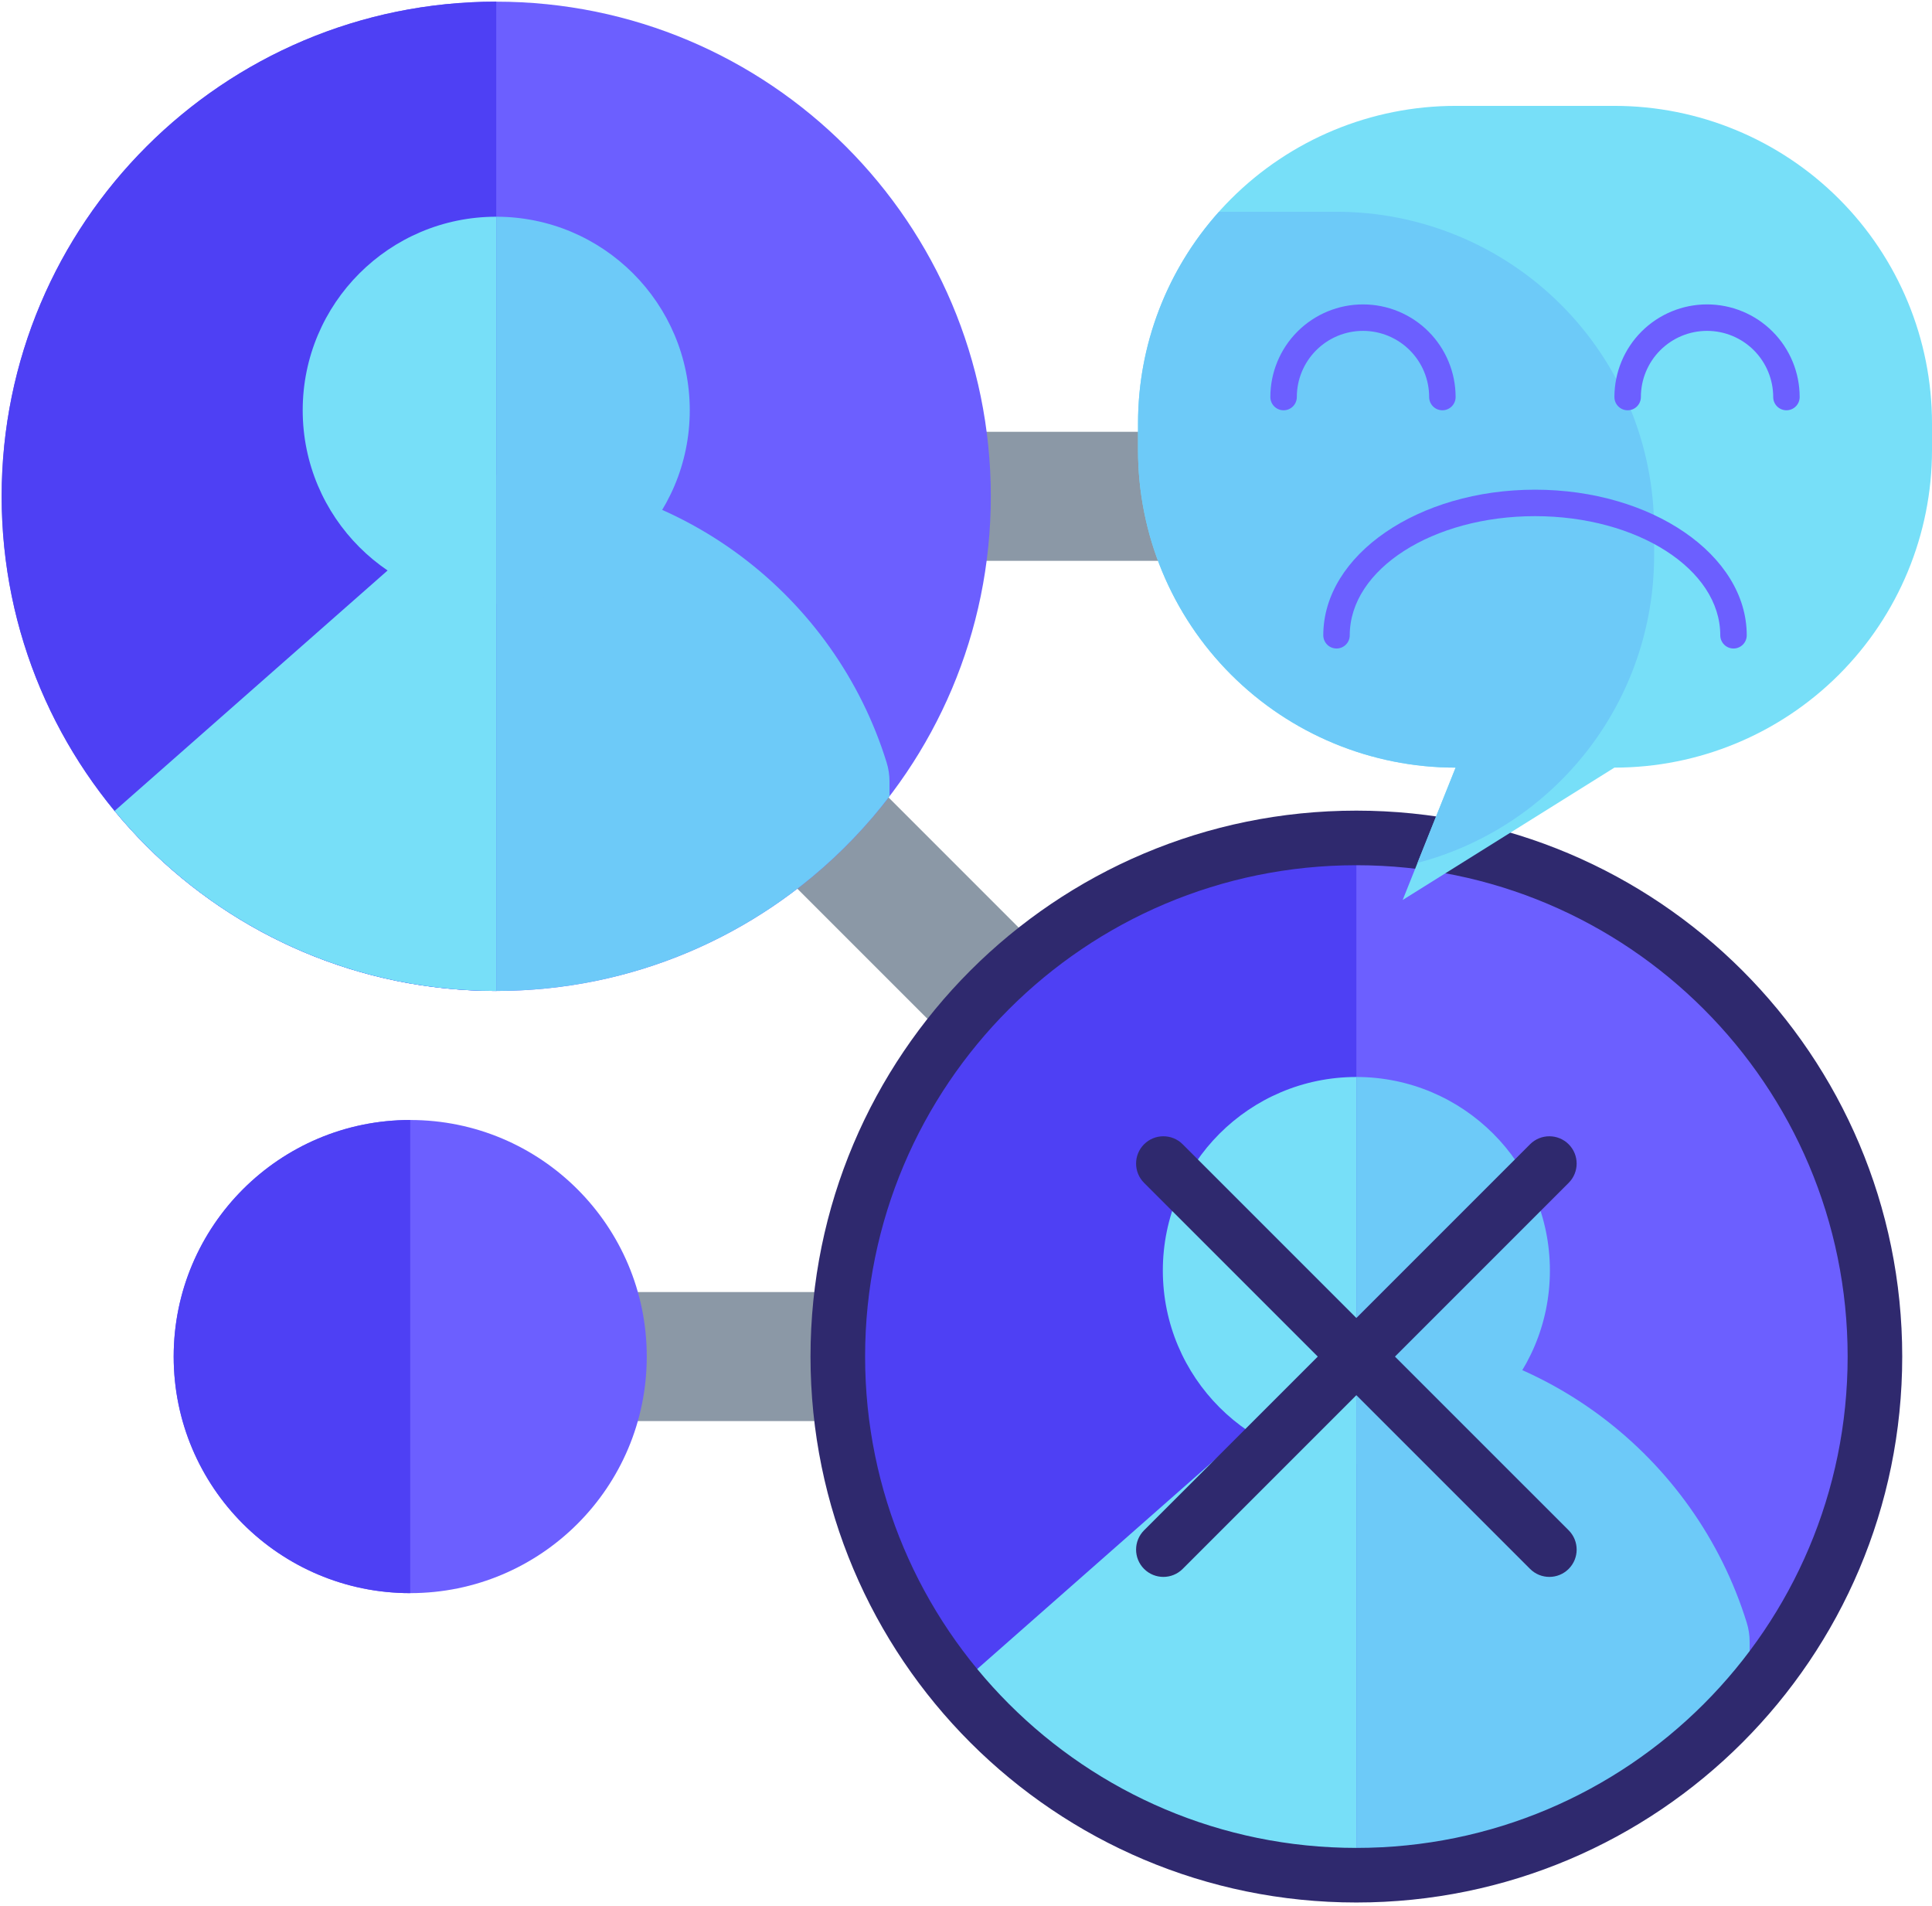 <svg width="146" height="144" viewBox="0 0 146 144" fill="none" xmlns="http://www.w3.org/2000/svg">
<path fill-rule="evenodd" clip-rule="evenodd" d="M39.125 102.5C39.125 99.808 41.308 97.625 44 97.625H70C72.692 97.625 74.875 99.808 74.875 102.5C74.875 105.192 72.692 107.375 70 107.375H44C41.308 107.375 39.125 105.192 39.125 102.5ZM100.875 37.5C100.875 34.808 98.692 32.625 96 32.625H70C67.308 32.625 65.125 34.808 65.125 37.5C65.125 40.192 67.308 42.375 70 42.375H96C98.692 42.375 100.875 40.192 100.875 37.5ZM56.803 56.803C58.707 54.899 61.793 54.899 63.697 56.803L83.197 76.303C85.101 78.207 85.101 81.293 83.197 83.197C81.293 85.101 78.207 85.101 76.303 83.197L56.803 63.697C54.899 61.793 54.899 58.707 56.803 56.803Z" fill="#8B98A6"/>
<path d="M37.5 0.125C16.858 0.125 0.125 16.858 0.125 37.5C0.125 58.141 16.858 74.875 37.5 74.875C58.141 74.875 74.875 58.141 74.875 37.5C74.875 16.858 58.141 0.125 37.5 0.125ZM102.5 65.125C81.859 65.125 65.125 81.859 65.125 102.5C65.125 123.141 81.859 139.875 102.5 139.875C123.141 139.875 139.875 123.141 139.875 102.5C139.875 81.859 123.141 65.125 102.5 65.125Z" fill="#6C5FFF"/>
<path fill-rule="evenodd" clip-rule="evenodd" d="M67.219 60.167V59.051C67.219 58.563 67.146 58.076 67.001 57.61C63.105 45.025 51.379 35.875 37.503 35.875C23.627 35.875 11.9 45.025 8.005 57.61C7.86 58.076 7.787 58.563 7.787 59.051V60.175C14.616 69.111 25.385 74.875 37.5 74.875C49.619 74.875 60.39 69.108 67.219 60.167ZM132.219 125.167V124.051C132.219 123.563 132.146 123.076 132.001 122.61C128.105 110.026 116.379 100.875 102.503 100.875C88.626 100.875 76.9 110.026 73.005 122.61C72.86 123.076 72.787 123.563 72.787 124.051V125.175C79.616 134.111 90.385 139.875 102.5 139.875C114.619 139.875 125.39 134.108 132.219 125.167Z" fill="#6DCAF8"/>
<path d="M37.5 16.375C29.423 16.375 22.875 22.923 22.875 31C22.875 39.077 29.423 45.625 37.5 45.625C45.577 45.625 52.125 39.077 52.125 31C52.125 22.923 45.577 16.375 37.5 16.375ZM102.5 81.375C94.423 81.375 87.875 87.923 87.875 96C87.875 104.077 94.423 110.625 102.5 110.625C110.577 110.625 117.125 104.077 117.125 96C117.125 87.923 110.577 81.375 102.5 81.375Z" fill="#6DCAF8"/>
<path d="M31 84.625C21.128 84.625 13.125 92.628 13.125 102.5C13.125 112.372 21.128 120.375 31 120.375C40.872 120.375 48.875 112.372 48.875 102.5C48.875 92.628 40.872 84.625 31 84.625ZM109 19.625C118.872 19.625 126.875 27.628 126.875 37.5C126.875 47.372 118.872 55.375 109 55.375C99.128 55.375 91.125 47.372 91.125 37.5C91.125 27.628 99.128 19.625 109 19.625Z" fill="#6C5FFF"/>
<path fill-rule="evenodd" clip-rule="evenodd" d="M37.5 0.125V74.875C16.858 74.875 0.125 58.141 0.125 37.5C0.125 16.858 16.858 0.125 37.5 0.125ZM102.5 65.125V139.875C81.859 139.875 65.125 123.141 65.125 102.5C65.125 81.859 81.859 65.125 102.5 65.125Z" fill="#4E40F4"/>
<path fill-rule="evenodd" clip-rule="evenodd" d="M37.5 35.875L37.5 74.875C25.889 74.875 15.514 69.581 8.659 61.274M102.5 100.875L102.5 139.875C90.889 139.875 80.514 134.581 73.659 126.274" fill="#77DFF8"/>
<path fill-rule="evenodd" clip-rule="evenodd" d="M37.5 16.375V45.625C29.423 45.625 22.875 39.077 22.875 31C22.875 22.923 29.423 16.375 37.5 16.375ZM102.5 81.375V110.625C94.423 110.625 87.875 104.077 87.875 96C87.875 87.923 94.423 81.375 102.5 81.375Z" fill="#77DFF8"/>
<path fill-rule="evenodd" clip-rule="evenodd" d="M109 19.625C99.128 19.625 91.125 27.628 91.125 37.5C91.125 47.372 99.128 55.375 109 55.375V19.625ZM31 84.625C21.128 84.625 13.125 92.628 13.125 102.5C13.125 112.372 21.128 120.375 31 120.375V84.625Z" fill="#4E40F4"/>
<path fill-rule="evenodd" clip-rule="evenodd" d="M102.5 139.625C123.004 139.625 139.625 123.004 139.625 102.5C139.625 81.996 123.004 65.375 102.5 65.375C81.996 65.375 65.375 81.996 65.375 102.5C65.375 123.004 81.996 139.625 102.5 139.625ZM102.5 143.75C125.282 143.75 143.75 125.282 143.75 102.5C143.75 79.718 125.282 61.25 102.5 61.25C79.718 61.25 61.25 79.718 61.25 102.5C61.25 125.282 79.718 143.75 102.5 143.75Z" fill="#2F296E"/>
<path fill-rule="evenodd" clip-rule="evenodd" d="M86.457 118.544C85.652 117.739 85.652 116.433 86.457 115.627L115.626 86.459C116.431 85.654 117.737 85.654 118.542 86.459C119.348 87.264 119.348 88.57 118.542 89.376L89.374 118.544C88.569 119.35 87.263 119.35 86.457 118.544Z" fill="#2F296E"/>
<path fill-rule="evenodd" clip-rule="evenodd" d="M86.457 86.459C87.263 85.654 88.569 85.654 89.374 86.459L118.543 115.627C119.348 116.433 119.348 117.739 118.543 118.544C117.737 119.35 116.431 119.35 115.626 118.544L86.457 89.376C85.652 88.57 85.652 87.264 86.457 86.459Z" fill="#2F296E"/>
<path d="M122 58L106 68L110 58C103.635 58 97.53 55.471 93.029 50.971C88.529 46.47 86 40.365 86 34V32C86 25.635 88.529 19.53 93.029 15.029C97.53 10.529 103.635 8 110 8H122C128.365 8 134.47 10.529 138.971 15.029C143.471 19.53 146 25.635 146 32V34C146 40.365 143.471 46.47 138.971 50.971C134.47 55.471 128.365 58 122 58Z" fill="#77DFF8"/>
<path d="M125 40V42C124.999 47.298 123.244 52.447 120.01 56.644C116.775 60.84 112.243 63.849 107.12 65.2L110 58C103.635 58 97.53 55.471 93.029 50.971C88.529 46.47 86 40.365 86 34V32C85.992 26.093 88.172 20.393 92.12 16H101C107.365 16 113.47 18.529 117.971 23.029C122.471 27.53 125 33.635 125 40Z" fill="#6DCAF8"/>
<path d="M109 31C108.735 31 108.48 30.895 108.293 30.707C108.105 30.52 108 30.265 108 30C108 28.674 107.473 27.402 106.536 26.465C105.598 25.527 104.326 25 103 25C101.674 25 100.402 25.527 99.465 26.465C98.527 27.402 98 28.674 98 30C98 30.265 97.895 30.52 97.707 30.707C97.52 30.895 97.265 31 97 31C96.735 31 96.48 30.895 96.293 30.707C96.105 30.52 96 30.265 96 30C96 28.143 96.737 26.363 98.05 25.05C99.363 23.738 101.143 23 103 23C104.857 23 106.637 23.738 107.95 25.05C109.262 26.363 110 28.143 110 30C110 30.265 109.895 30.52 109.707 30.707C109.52 30.895 109.265 31 109 31ZM135 31C134.735 31 134.48 30.895 134.293 30.707C134.105 30.52 134 30.265 134 30C134 28.674 133.473 27.402 132.536 26.465C131.598 25.527 130.326 25 129 25C127.674 25 126.402 25.527 125.464 26.465C124.527 27.402 124 28.674 124 30C124 30.265 123.895 30.52 123.707 30.707C123.52 30.895 123.265 31 123 31C122.735 31 122.48 30.895 122.293 30.707C122.105 30.52 122 30.265 122 30C122 28.143 122.737 26.363 124.05 25.05C125.363 23.738 127.143 23 129 23C130.857 23 132.637 23.738 133.95 25.05C135.263 26.363 136 28.143 136 30C136 30.265 135.895 30.52 135.707 30.707C135.52 30.895 135.265 31 135 31Z" fill="#6C5FFF"/>
<path d="M131 49C130.735 49 130.48 48.895 130.293 48.707C130.105 48.52 130 48.265 130 48C130 43 123.72 39 116 39C108.28 39 102 43 102 48C102 48.265 101.895 48.52 101.707 48.707C101.52 48.895 101.265 49 101 49C100.735 49 100.48 48.895 100.293 48.707C100.105 48.52 100 48.265 100 48C100 41.93 107.18 37 116 37C124.82 37 132 41.93 132 48C132 48.265 131.895 48.52 131.707 48.707C131.52 48.895 131.265 49 131 49Z" fill="#6C5FFF"/>
</svg>
